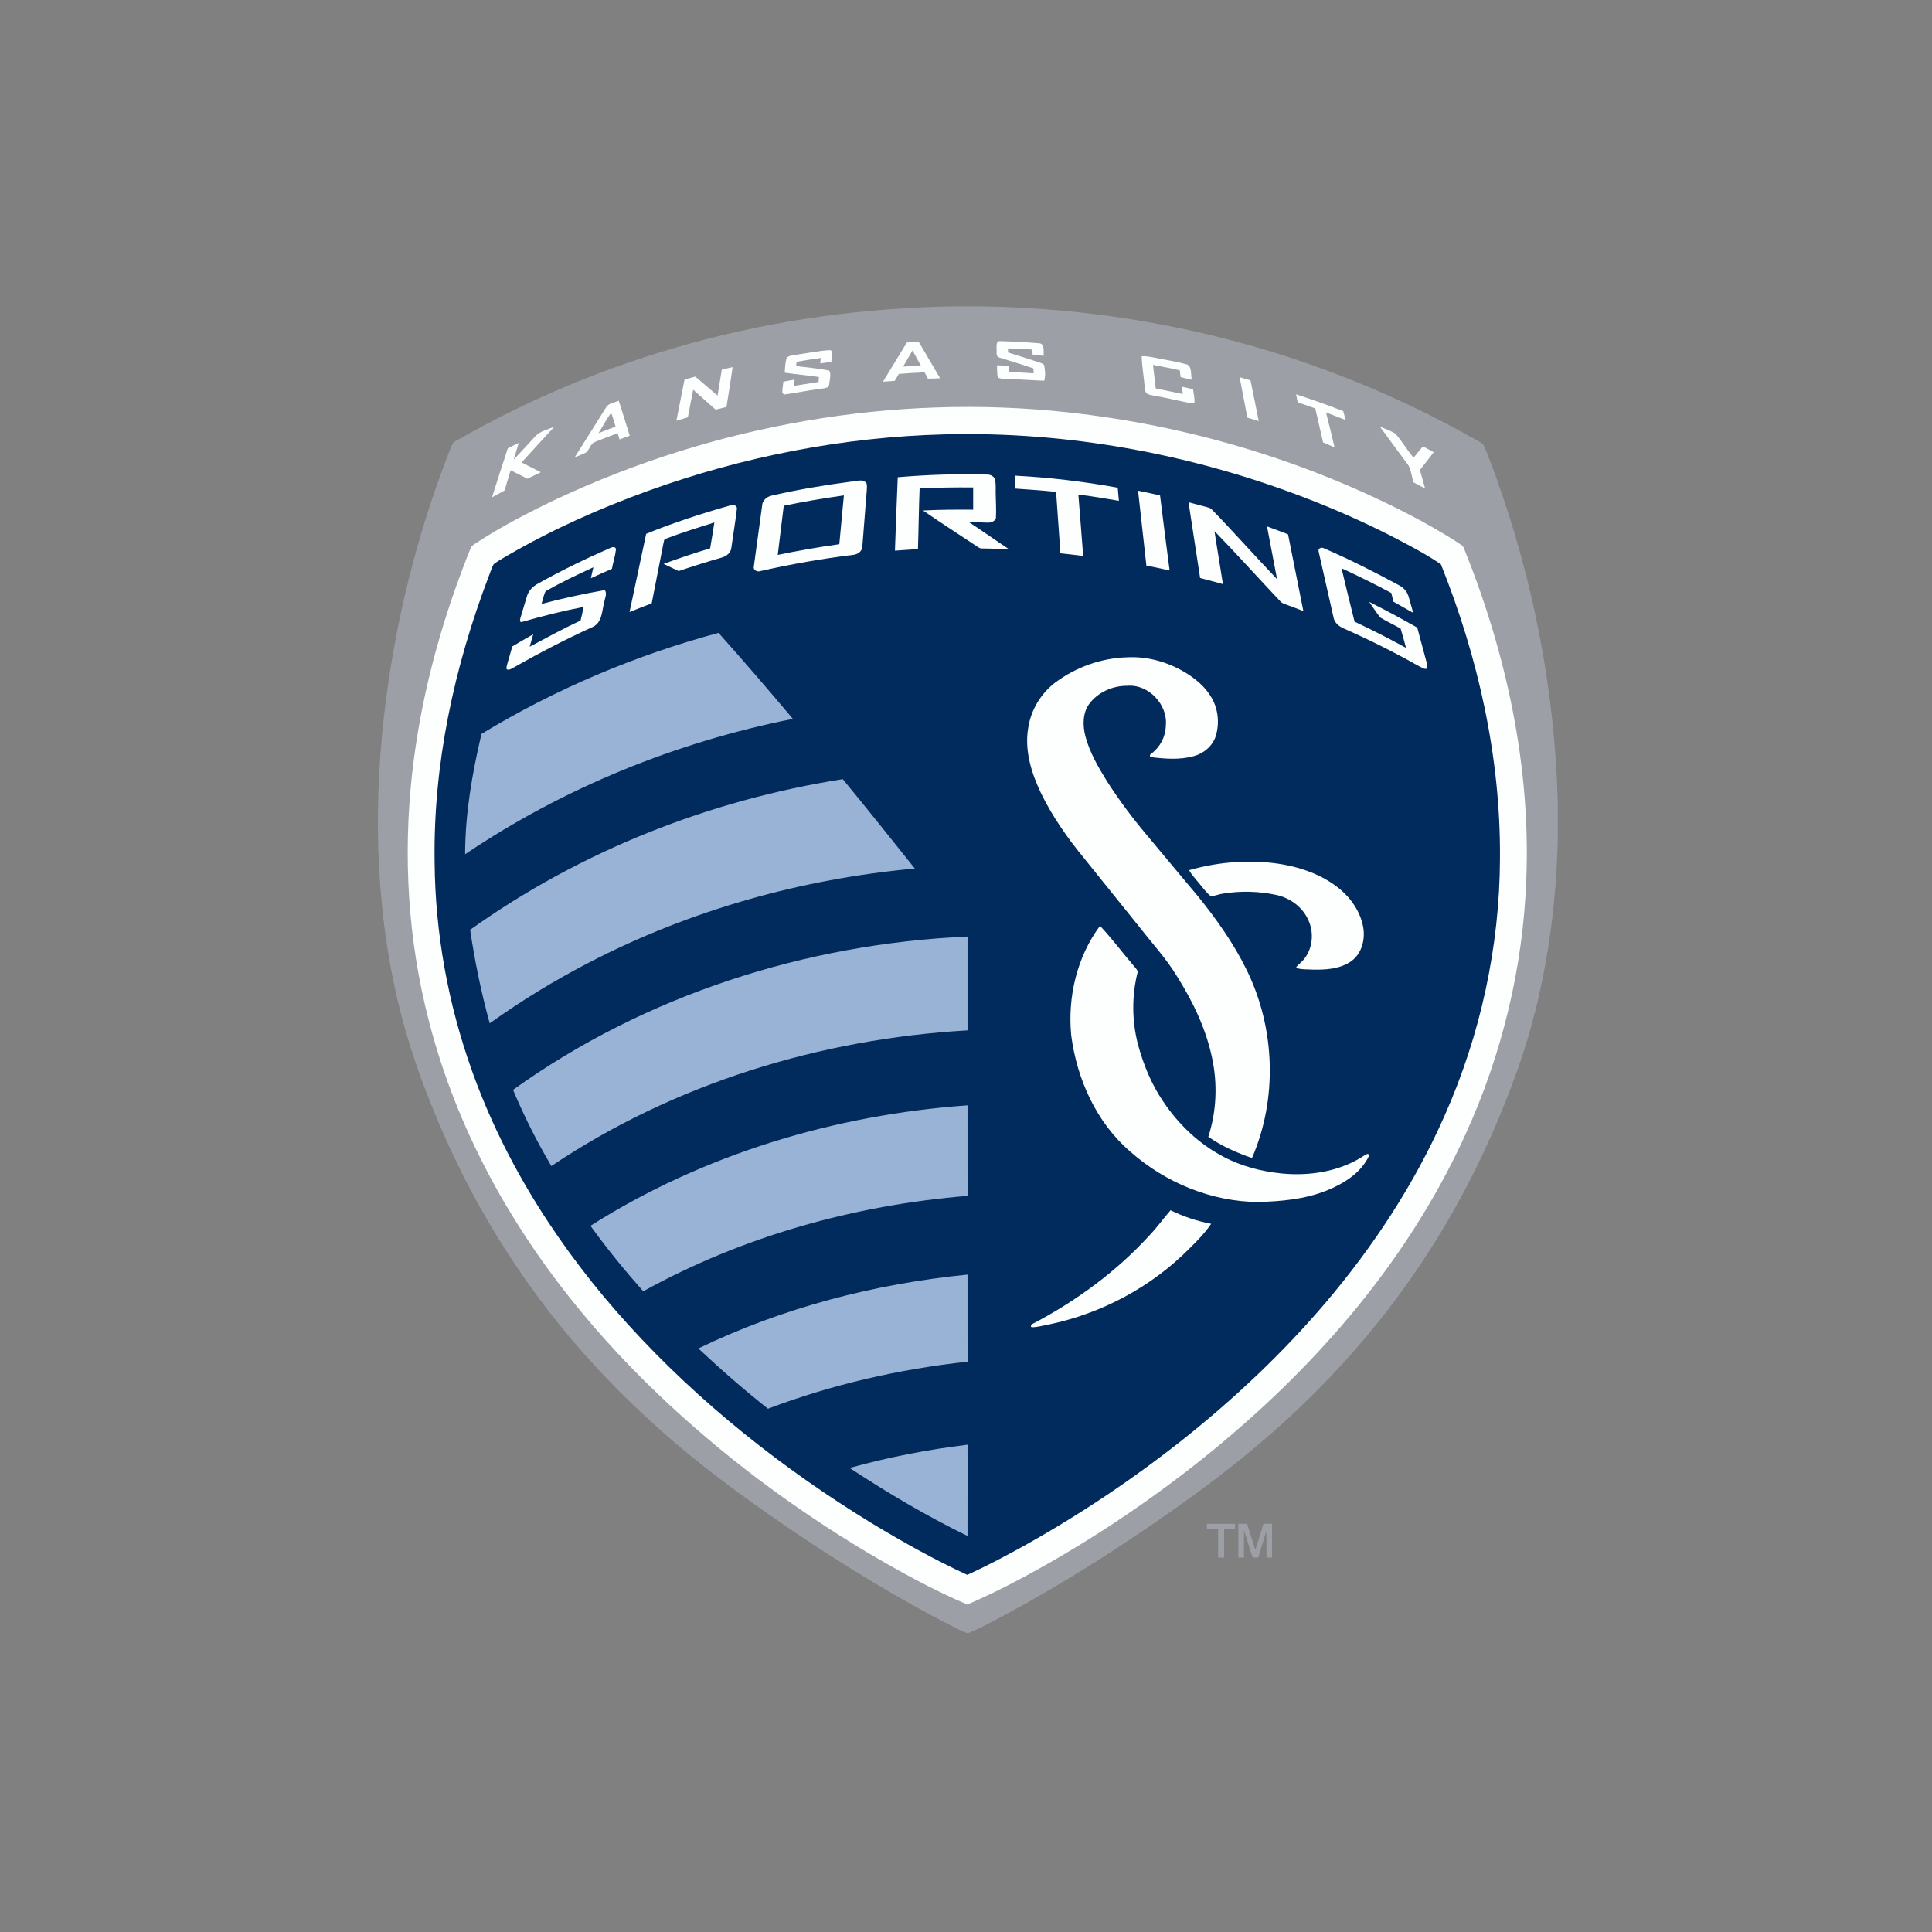 <svg width="512" height="512" viewBox="0 0 512 512" xmlns="http://www.w3.org/2000/svg"><rect x="0" y="0" width="512" height="512" fill="#808080" stroke="none"/><title>sporting-kansas-city</title><g fill="none" fill-rule="evenodd"><path d="M253.065 81.176h6.818c29.987.457 59.93 5.644 88.2 15.715 13.686 4.85 26.978 10.81 39.71 17.8 1.743 1.06 3.672 1.85 5.28 3.115 1.36 2.844 2.34 5.876 3.466 8.826 9.9 27.55 15.5 56.676 16.284 85.958v10.043c-.55 22.056-4.194 44.16-12.117 64.803-6.667 17.86-15.432 34.957-26.296 50.62-10.6 15.33-23.2 29.235-37.184 41.536-13.264 11.695-27.784 21.86-42.563 31.524-8.675 5.616-17.535 10.954-26.606 15.902-3.814 2.004-7.554 4.188-11.55 5.81h-.1c-1.354-.497-2.64-1.144-3.922-1.797-14.37-7.344-28.167-15.77-41.564-24.765-9.7-6.597-19.284-13.394-28.36-20.842-10.06-8.26-19.512-17.28-28.126-27.05-16.89-19.104-30.342-41.2-39.84-64.87-4.398-10.747-7.956-21.852-10.275-33.24-5.437-26.38-5.226-53.706-1.27-80.277 3.125-20.76 8.51-41.188 16.18-60.733.36-.844.59-1.88 1.48-2.335 19.474-11.196 40.377-19.89 62.027-25.842 22.885-6.344 46.6-9.523 70.327-9.9" fill="#9CA0A6"/><path d="M264.104 92.432c.024-.76-.207-2.12.96-2.022 3.412.074 6.823.285 10.223.56 1.72.034 1.158 2.19 1.326 3.312-.98-.074-1.958-.15-2.937-.222-.052-.478-.098-.953-.136-1.43-2.144-.085-4.28-.275-6.425-.303l.02 1.083c2.69.815 5.362 1.69 8.036 2.553.52.193 1.086.34 1.51.717.264 1.375.468 2.852.043 4.213-3.537-.11-7.063-.426-10.6-.496-.597-.074-1.39.032-1.74-.584-.16-.99-.14-2-.176-3 1.024.053 2.05.092 3.077.117 0 .545.01 1.09.014 1.635 2.21.126 4.425.197 6.636.373l-.085-1.31c-2.994-1.04-6.036-1.92-9.05-2.88-1.007-.273-.597-1.556-.695-2.316m-23.77-1.662c1.03-.093 2.066-.163 3.105-.22 1.88 3.236 3.78 6.46 5.688 9.682-1.074.08-2.148.12-3.218.112-.298-.56-.597-1.118-.895-1.674-2.267.116-4.537.236-6.8.422-.365.62-.737 1.228-1.11 1.843-1.038.074-2.076.155-3.115.225l6.344-10.39m-29.59 3.29c3.133-.418 6.245-1.15 9.41-1.262.783.795.09 2.1.165 3.105-.98.133-1.963.274-2.94.415.033-.482.075-.96.12-1.438-2.137.302-4.27.618-6.39 1.005L210.985 97c2.93.397 5.895.62 8.794 1.217.55 1.07.05 2.507-.033 3.696-.112.99-1.295.938-2.028 1.093-3.297.408-6.553 1.073-9.834 1.537l-.555-.33c-.037-1.028.166-2.04.27-3.057.99-.207 1.988-.383 2.988-.54-.065.548-.124 1.1-.184 1.648 2.17-.348 4.337-.696 6.513-1.023.034-.44.073-.877.122-1.317-3.02-.478-6.068-.703-9.086-1.164.105-1.256.123-2.533.456-3.753.453-.82 1.54-.745 2.33-.946" fill="#FDFEFE"/><path d="M239.334 97.17c.84-1.425 1.656-2.86 2.488-4.29.726 1.342 1.467 2.678 2.214 4.01-1.568.064-3.137.16-4.702.28" fill="#9CA0A6"/><path d="M302.555 94.4c1.544-.073 3.05.342 4.562.606 2.505.507 5.046.907 7.513 1.59 1.354.794.877 2.714 1.21 4.03-1-.2-1.993-.426-2.972-.697-.074-.6-.137-1.194-.203-1.79-2.355-.557-4.738-.983-7.11-1.447.246 2.09.506 4.174.734 6.26 2.38.492 4.77.95 7.15 1.47-.068-.648-.127-1.295-.19-1.938.98.214 1.96.44 2.933.675.126 1.172.456 2.336.358 3.517l-.564.254c-3.302-.61-6.562-1.465-9.874-2.024-.77-.183-1.632-.193-2.285-.68-.414-.554-.364-1.303-.48-1.95-.235-2.627-.71-5.233-.783-7.874zM191.28 97.98c.95-.25 1.91-.48 2.876-.68-.544 3.52-1.04 7.044-1.632 10.554-.957.232-1.915.47-2.87.71-2-1.74-3.965-3.53-5.955-5.285-.496 2.436-.93 4.883-1.41 7.32-1.016.3-2.023.602-3.037.897.698-3.636 1.445-7.265 2.158-10.898.948-.278 1.9-.546 2.85-.8 1.96 1.69 3.923 3.38 5.9 5.047.38-2.29.75-4.578 1.118-6.867zm137.23 1.983c.963.268 1.92.55 2.882.834.723 3.6 1.488 7.19 2.182 10.796-1.007-.3-2.01-.605-3.01-.918-.656-3.576-1.39-7.138-2.053-10.71zm14.963 4.55c4.218 1.334 8.377 2.846 12.5 4.44l.627 2.355c-1.726-.672-3.452-1.36-5.19-2.008.79 3.077 1.51 6.172 2.264 9.26-1.022-.423-2.035-.862-3.042-1.316-.685-3-1.37-5.998-2.06-8.994-1.544-.573-3.106-1.104-4.664-1.64-.147-.695-.294-1.395-.435-2.095zm-182.877 3.48c.674-1.204 2.253-1.24 3.372-1.805 1.015 3.08 1.923 6.196 2.913 9.287-.896.324-1.795.65-2.69.98-.17-.55-.336-1.1-.505-1.648-1.99.724-3.96 1.498-5.926 2.286-1.314.404-1.46 2.025-2.44 2.806-.97.526-2.02.874-3.035 1.307 2.775-4.403 5.565-8.795 8.312-13.215zm-12.99 24.21c41.967-19.608 89.265-27.963 135.352-22.93 31.226 3.39 61.88 12.416 89.854 26.756 4.807 2.492 9.537 5.147 14.067 8.122.39.273.844.537 1.023 1.02 11.208 27.69 17.734 57.585 16.587 87.56-.803 23.444-6.43 46.663-16.165 67.98-7.955 17.5-18.56 33.73-30.918 48.418-10.846 12.88-23.018 24.61-36.03 35.274-13.316 10.877-27.514 20.667-42.4 29.257-7.353 4.21-14.84 8.218-22.635 11.55-9.225-3.933-18.022-8.8-26.654-13.89-19.96-11.947-38.71-25.98-55.53-42.08-19.05-18.233-35.566-39.363-47.237-63.103-6.276-12.674-11.125-26.07-14.31-39.86-4.966-21.313-5.78-43.527-2.914-65.206 2.52-19.195 7.825-37.97 15.068-55.9.22-.566.81-.834 1.27-1.175 6.86-4.504 14.176-8.267 21.573-11.794z" fill="#FDFEFE"/><path d="M161.73 109.72l.33-.068c.42 1.112.708 2.265 1.063 3.397-1.51.57-3.014 1.15-4.52 1.74 1.064-1.68 1.99-3.444 3.127-5.07" fill="#9CA0A6"/><path d="M141.718 115.792c1.298-1.565 3.425-1.92 5.197-2.71-2.884 3.164-5.82 6.283-8.688 9.472 1.688.886 3.414 1.692 5.095 2.592-1.176.587-2.365 1.143-3.548 1.716-1.488-.73-2.968-1.48-4.45-2.233-.55 1.77-1.076 3.55-1.592 5.333-1.106.63-2.22 1.234-3.34 1.835 1.368-4.34 2.764-8.673 4.185-12.998.958-.496 1.923-.977 2.895-1.442-.43 1.488-.88 2.968-1.326 4.45 1.85-2.016 3.737-3.992 5.572-6.018zm223.932-2.764c1.41.665 2.962 1.104 4.253 1.994 1.667 2.01 3.04 4.258 4.69 6.287.836-.99 1.66-1.99 2.472-3.005.972.493 1.933 1.003 2.884 1.534-1.18 1.602-2.44 3.15-3.66 4.72.454 1.633.92 3.264 1.377 4.896-1.017-.54-2.032-1.086-3.05-1.62-.515-1.485-.617-3.12-1.368-4.513-2.534-3.432-5.085-6.853-7.6-10.296z" fill="#FDFEFE"/><path d="M171.78 130.062c25.18-9.08 51.792-14.27 78.558-14.952 32.332-.82 64.748 5.07 94.953 16.584 8.013 3.06 15.88 6.51 23.516 10.412 4.435 2.307 8.905 4.61 13.04 7.427 9.905 24.682 15.85 51.196 15.66 77.876-.064 23.48-5.183 46.897-14.71 68.34-7.952 18.026-18.875 34.65-31.62 49.62-11.14 13.076-23.675 24.923-37.082 35.634-13.405 10.673-27.676 20.248-42.627 28.6-4.962 2.746-9.976 5.408-15.14 7.747-8.644-3.984-16.964-8.643-25.112-13.555-23.76-14.523-45.848-31.993-64.624-52.628-17.853-19.62-32.59-42.353-41.524-67.436-6.324-17.68-9.734-36.422-9.89-55.207-.413-25.903 5.152-51.64 14.328-75.767.44-1.076.758-2.204 1.306-3.23 1.14-.894 2.444-1.55 3.673-2.312 11.85-6.888 24.422-12.487 37.296-17.153" fill="#022B5D"/><path d="M237.92 126.472c7.888-.68 15.818-.936 23.73-.704.812-.01 1.622.408 2.008 1.136.306 1.26.183 2.57.21 3.854.053 2.173.17 4.354.064 6.53-.298.95-1.41 1.252-2.302 1.21-1.593-.035-3.183-.148-4.776-.074 3.56 2.314 7.01 4.79 10.555 7.128-2.423-.05-4.837-.2-7.258-.21-.505.013-.91-.335-1.313-.585-4.734-3.168-9.54-6.227-14.226-9.47 4.425-.235 8.857-.25 13.29-.22v-5.89c-4.735-.043-9.47.02-14.195.273-.22 5.35-.26 10.704-.436 16.053-2.032.165-4.067.264-6.1.422.22-6.485.46-12.972.745-19.453zm31.02-.42c9.144.47 18.26 1.555 27.267 3.194.085 1.157.19 2.314.31 3.47-3.573-.604-7.145-1.22-10.742-1.66.4 5.427.895 10.846 1.278 16.272-2.018-.25-4.036-.492-6.057-.707-.323-5.424-.765-10.843-1.12-16.27-3.596-.37-7.203-.63-10.81-.87-.032-1.144-.102-2.283-.127-3.426zm-43.445 1.594c1.347-.035 3.13-.91 4.13.412.217.633.088 1.315.07 1.97-.4 4.94-.76 9.887-1.168 14.828-.032 1.283-1.278 2.078-2.443 2.184-8.25 1.012-16.443 2.468-24.552 4.293-.818.31-2-.21-1.758-1.224.726-5.417 1.474-10.83 2.214-16.248.088-1.34 1.306-2.257 2.534-2.52 6.92-1.6 13.934-2.765 20.973-3.697zm76.102 2.388c1.944.41 3.888.805 5.825 1.248.832 6.632 1.65 13.268 2.534 19.893-2.046-.447-4.088-.91-6.148-1.273l-2.21-19.868z" fill="#FDFEFE"/><path d="M207.7 134.025c5.282-1.087 10.598-1.99 15.94-2.736-.426 4.306-.805 8.62-1.212 12.93-5.47.754-10.91 1.714-16.317 2.833.504-4.347 1.08-8.683 1.59-13.03" fill="#022B5D"/><path d="M314.97 133.104c1.607.425 3.218.84 4.82 1.273.49.147 1.03.256 1.384.664 5.863 6.037 11.432 12.36 17.257 18.43-.86-4.66-1.79-9.31-2.66-13.97 1.87.67 3.722 1.383 5.574 2.097l4.057 20.336c-1.49-.563-2.97-1.154-4.47-1.688-.55-.222-1.172-.366-1.575-.833-5.864-6.192-11.555-12.55-17.506-18.665.693 4.69 1.525 9.357 2.237 14.045-2.014-.552-4.025-1.108-6.046-1.632-1.027-6.685-2.044-13.37-3.07-20.054zm-143.724 8.358c7.257-2.957 14.717-5.387 22.254-7.51.744-.35 1.99-.025 1.765 1-.4 3.423-.98 6.823-1.456 10.238-.13 1.336-1.33 2.236-2.543 2.567-3.828 1.108-7.64 2.286-11.414 3.576-1.337-.622-2.653-1.28-3.99-1.9 4.07-1.48 8.17-2.896 12.327-4.11.4-2.285.776-4.574 1.124-6.867-4.334 1.357-8.67 2.718-12.924 4.325-.495.125-.417.758-.558 1.14-1.028 5.33-2.105 10.65-3.126 15.977-1.965.752-3.923 1.512-5.874 2.3 1.46-6.914 2.933-13.824 4.414-20.734zM142.61 154.64c6.175-3.47 12.565-6.55 19.046-9.397.52-.275 1.495-.503 1.586.34-.196 1.748-.772 3.43-1.08 5.16-1.87.812-3.74 1.628-5.583 2.503.22-.97.443-1.937.67-2.908-4.294 1.966-8.568 3.998-12.67 6.337-.52 1.065-.715 2.26-1.08 3.386 5.533-1.492 11.144-2.69 16.787-3.683.68.99-.014 2.155-.158 3.224-.63 2.284-.517 5.28-2.956 6.5-7.127 3.24-14.088 6.84-20.89 10.72-.61.294-1.234.83-1.95.578-.273-.41.007-.907.074-1.336.455-1.58.922-3.164 1.357-4.75 1.835-1.09 3.667-2.18 5.534-3.217-.313 1.097-.63 2.19-.927 3.29 4.467-2.365 8.895-4.81 13.485-6.933.287-1.206.568-2.41.84-3.62-5.494 1.046-10.926 2.42-16.298 3.968-.793.31-.596-.728-.442-1.143.558-1.9 1.116-3.798 1.698-5.69.442-1.48 1.622-2.612 2.95-3.326zm206.846-8.47c-.263-.857.755-1.25 1.404-.868 6.765 2.92 13.348 6.246 19.825 9.762 1.137.587 2.127 1.554 2.53 2.8.485 1.497.84 3.034 1.295 4.543-1.744-.99-3.49-1.973-5.232-2.958-.19-.77-.39-1.538-.575-2.31-4.327-2.326-8.734-4.493-13.187-6.557 1.12 4.726 2.277 9.442 3.456 14.158 4.615 2.174 9.166 4.48 13.633 6.95-.44-1.717-.92-3.42-1.428-5.114-1.744-1.002-3.58-1.842-5.302-2.876-1.15-1.293-2.018-2.816-3.05-4.205 4.316 2.15 8.566 4.438 12.76 6.825.845 3.158 1.683 6.316 2.543 9.47.137.454.16.918.08 1.39-.796.298-1.54-.377-2.238-.676-6.457-3.643-13.092-6.966-19.875-9.962-1.278-.55-2.502-1.554-2.716-3.007-1.328-5.784-2.62-11.576-3.925-17.364z" fill="#FDFEFE"/><path d="M127.598 194.49c19.534-11.85 40.77-20.845 62.818-26.777 6.688 7.494 13.24 15.107 19.7 22.794-30.908 6.154-60.696 18.23-86.855 35.878.016-10.77 1.87-21.443 4.34-31.894" fill="#98B3D5"/><path d="M279.677 180.865c5.49-4.09 12.236-6.495 19.09-6.675 5.234-.267 10.47 1.182 14.982 3.82 2.945 1.726 5.703 3.99 7.402 7.01 1.695 2.99 2.056 6.69 1.06 9.967-.815 2.693-3.194 4.687-5.86 5.4-3.65 1.028-7.513.718-11.226.28-.572.03-.43-.817-.01-.947 2.323-1.713 3.786-4.487 3.835-7.38.59-5.575-4.54-11.057-10.164-10.603-3.92-.04-7.91 1.723-10.23 4.94-1.683 2.444-1.627 5.655-.922 8.43 1.162 4.34 3.442 8.263 5.8 12.047 3.127 4.87 6.59 9.522 10.317 13.95 4.55 5.492 9.15 10.943 13.72 16.418 4.9 6.06 9.454 12.47 12.893 19.49 7.58 15.387 8.263 34.1 1.43 49.876-4.062-1.396-8.052-3.168-11.585-5.63 2.18-6.667 2.48-13.91 1.034-20.764-1.632-7.916-5.218-15.294-9.52-22.077-2.712-4.427-6.253-8.242-9.425-12.33-4.966-6.163-9.92-12.338-14.89-18.502-4.463-5.423-8.55-11.218-11.618-17.562-2.48-5.264-4.303-11.168-3.317-17.034.7-4.787 3.35-9.218 7.2-12.126" fill="#FDFEFE"/><path d="M124.594 246.408c29.184-20.85 63.386-34.37 98.753-39.922 6.432 7.838 12.783 15.747 19.09 23.687-30 2.74-59.562 11.013-86.332 24.907-9.148 4.726-17.948 10.124-26.33 16.105-2.24-8.14-3.945-16.43-5.18-24.777" fill="#98B3D5"/><path d="M315.138 230.598c8.053-2.282 16.626-2.922 24.897-1.5 5.203.938 10.344 2.833 14.547 6.114 3.324 2.613 5.94 6.33 6.69 10.55.553 3.203-.374 6.885-3.075 8.885-2.958 2.163-6.8 2.38-10.327 2.307-1.372-.112-2.807.05-4.127-.387l-.23-.295c.743-.844 1.68-1.5 2.332-2.426 2.095-2.863 2.362-6.89.853-10.07-1.515-3.412-4.807-5.804-8.404-6.595-4.64-1.007-9.478-1.13-14.162-.37-1.11.147-2.155.65-3.274.67-1.28-.987-2.17-2.373-3.232-3.575-.85-1.087-1.853-2.064-2.488-3.306m-23.626 14.76c3.187 3.376 5.952 7.125 8.98 10.64.435.592 1.26 1.176.902 2.01-1.467 6.05-1.404 12.462.105 18.5 1.46 5.492 3.623 10.844 6.86 15.54 4.02 5.97 9.39 11.1 15.78 14.448 4.83 2.592 10.234 3.963 15.662 4.5 7.51.704 15.425-.58 21.794-4.802.358-.236 1.102-.735 1.24.038-2.142 4.69-6.893 7.533-11.504 9.368-5.66 2.223-11.79 2.764-17.81 2.943-12.48-.073-24.708-5.123-34.01-13.38-8.99-7.73-14.134-19.217-15.636-30.85-.97-10.138 1.523-20.73 7.635-28.955" fill="#FDFEFE"/><path d="M135.96 288.82c34.977-25.107 77.594-38.73 120.445-40.622.004 8.285 0 16.573 0 24.858-38.998 2.24-77.737 14.084-110.287 35.96-3.838-6.488-7.24-13.24-10.158-20.195zm20.52 36.027c29.88-18.957 64.748-29.42 99.925-31.92l.004 23.994c-29.955 2.44-59.588 10.7-85.947 25.285-4.93-5.56-9.636-11.326-13.984-17.357z" fill="#98B3D5"/><path d="M304.696 327.295c1.98-2.07 3.63-4.414 5.516-6.56 3.41 1.672 7.035 2.88 10.765 3.585-1.6 2.317-3.537 4.374-5.55 6.33-10.177 10.376-23.53 17.5-37.736 20.41-1.38.238-2.753.67-4.16.667-.716.004-.116-.897.256-.956 11.492-6.043 22.145-13.843 30.91-23.474" fill="#FDFEFE"/><path d="M185.068 357.357c22.33-10.806 46.694-17.13 71.334-19.572.01 7.693 0 15.387.007 23.08-18.05 1.95-35.895 6.032-52.89 12.46-6.39-5.042-12.51-10.412-18.453-15.968zm40.093 31.666c10.238-2.848 20.7-4.867 31.246-6.16-.003 8.06.014 16.12-.01 24.178-10.818-5.255-21.18-11.42-31.234-18.016z" fill="#98B3D5"/><path d="M319.837 403.82c2.48-.003 4.965-.003 7.45.004v1.39l-2.882-.005c-.028 2.523-.003 5.044-.013 7.57-.527-.01-1.05-.01-1.57-.008v-7.553c-.996-.008-1.99-.015-2.982-.01l-.003-1.39zm8.348.004c.768-.007 1.537-.01 2.31-.007.728 2.317 1.444 4.638 2.188 6.952.734-2.316 1.414-4.647 2.16-6.954.753 0 1.507 0 2.262.007.014 2.982.003 5.964.007 8.95-.495-.004-.99 0-1.478.006-.017-2.35.04-4.7-.052-7.048-.685 2.36-1.432 4.698-2.144 7.05-.502-.01-.997-.017-1.492-.013-.75-2.435-1.51-4.865-2.27-7.295-.035 2.437-.014 4.87-.018 7.308-.494-.014-.99-.018-1.48-.014.003-2.983-.01-5.965.007-8.947z" fill="#9CA0A6"/></g></svg>
